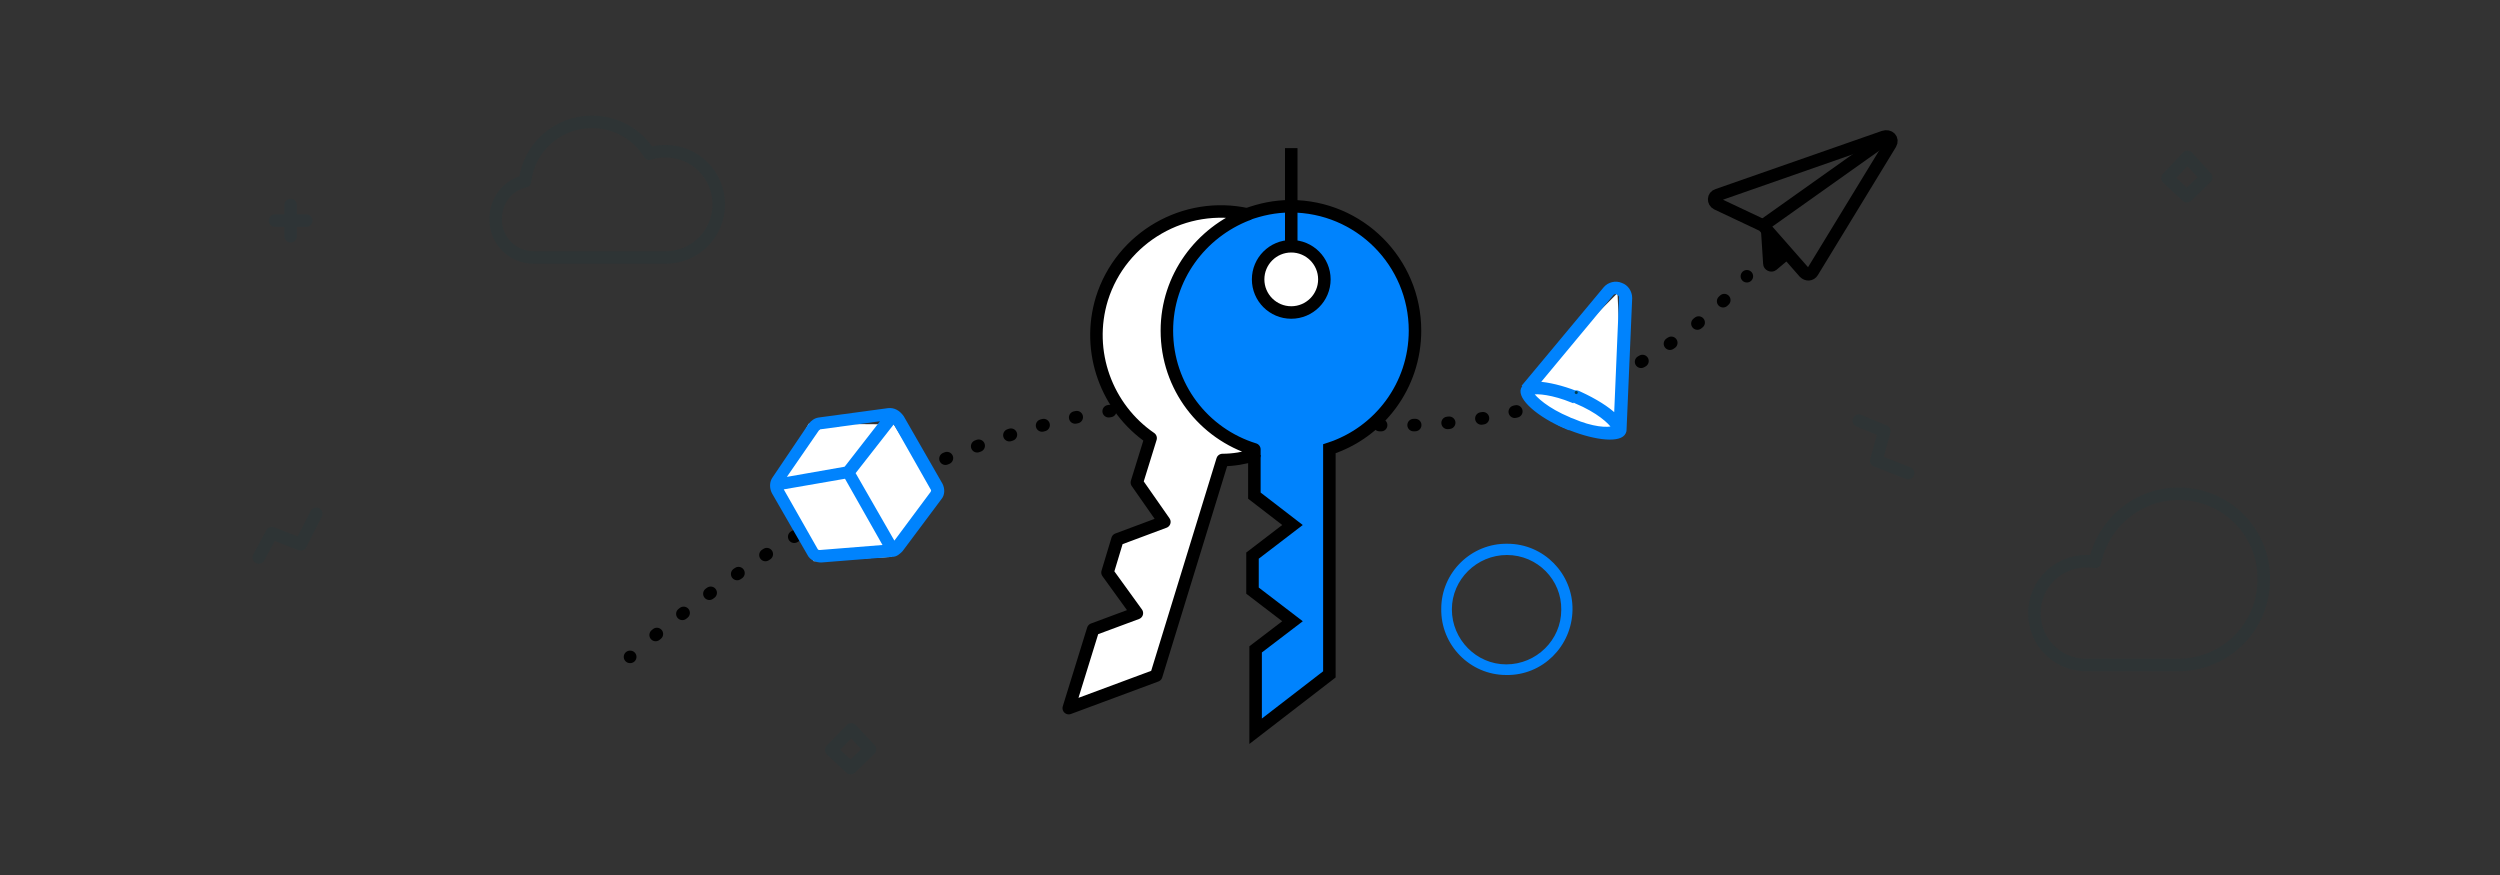 <?xml version="1.0" encoding="utf-8"?>
<!-- Generator: Adobe Illustrator 22.0.1, SVG Export Plug-In . SVG Version: 6.00 Build 0)  -->
<svg version="1.1" id="Layer_1" xmlns="http://www.w3.org/2000/svg" xmlns:xlink="http://www.w3.org/1999/xlink" x="0px" y="0px"
	 viewBox="0 0 400 140" style="enable-background:new 0 0 400 140;" xml:space="preserve">
<rect x="0" y="0" width="400" height="140" fill="#333333" stroke="none"/>
<style type="text/css">
	.st0{opacity:0.1;}
	.st1{fill:none;stroke:#013F4F;stroke-width:2;stroke-linecap:round;stroke-linejoin:round;stroke-miterlimit:10;}
	.st2{opacity:0.1;fill:none;stroke:#013F4F;stroke-width:2;stroke-linecap:round;stroke-linejoin:round;stroke-miterlimit:10;}
	.st3{fill:#0083FD;}
	.st4{fill:none;stroke:#000000;stroke-width:2;stroke-miterlimit:10;}
	.st5{stroke:#000000;stroke-miterlimit:10;}
	.st6{fill:none;stroke:#000000;stroke-width:2;stroke-linecap:round;stroke-miterlimit:10;}
	
		.st7{fill:none;stroke:#000000;stroke-width:2;stroke-linecap:round;stroke-miterlimit:10;stroke-dasharray:0.26,5.192,0.26,5.192;}
	
		.st8{fill:none;stroke:#000000;stroke-width:2;stroke-linecap:round;stroke-miterlimit:10;stroke-dasharray:0.26,5.192,0.26,5.192,0.26,5.192;}
	.st9{fill:#FFFFFF;}
	.st10{fill:#0083FD;stroke:#0083FD;stroke-width:0.5;stroke-miterlimit:10;}
	.st11{fill:#013F4F;stroke:#013F4F;stroke-width:0.5;stroke-linecap:round;stroke-linejoin:round;stroke-miterlimit:10;}
	.st12{fill:#0083FD;stroke:#000000;stroke-width:2;stroke-miterlimit:10;}
	.st13{fill:#FFFFFF;stroke:#000000;stroke-width:2;stroke-linecap:round;stroke-linejoin:round;stroke-miterlimit:10;}
	.st14{fill:#FFFFFF;stroke:#000000;stroke-width:2;stroke-miterlimit:10;}
</style>
<g class="st0">
	<line class="st1" x1="46.5" y1="32.8" x2="46.5" y2="37.8"/>
	<line class="st1" x1="49" y1="35.3" x2="44" y2="35.3"/>
</g>
<polyline class="st2" points="41.4,89.2 43.5,85.3 48.1,87.1 50.6,82.2 "/>
<polyline class="st2" points="297.4,67.3 301.5,69 300.2,73.7 305.3,75.7 "/>
<polygon class="st2" points="136.2,116.7 133,120 136.1,122.9 139.2,119.9 "/>
<path class="st2" d="M348.6,79c-6.6,0-12.1,4.7-13.4,10.9c-0.4-0.1-0.9-0.1-1.4-0.1c-4.6,0-8.3,3.7-8.3,8.3c0,4.5,3.5,8.1,7.9,8.3v0
	h15.1c7.6,0,13.7-6.1,13.7-13.7C362.3,85.2,356.2,79,348.6,79z"/>
<path class="st2" d="M84,29c0.6-5.4,5.2-9.5,10.7-9.5c3.9,0,7.3,2,9.2,5.1c0.8-0.3,1.7-0.4,2.6-0.4c4.7,0,8.5,3.8,8.5,8.5
	c0,4.7-3.8,8.5-8.5,8.5H85.4c-3.4,0-6.1-2.7-6.1-6.1C79.3,32,81.3,29.6,84,29z"/>
<polygon class="st2" points="350,25.1 346.8,28.5 349.9,31.4 353,28.4 "/>
<g>
	<g>
		<path class="st3" d="M241,108c-5.8,0-10.5-4.8-10.4-10.6c0-5.8,4.8-10.5,10.6-10.4c5.8,0,10.5,4.8,10.4,10.6
			C251.5,103.4,246.8,108.1,241,108z M241.1,88.8c-4.8,0-8.8,3.9-8.8,8.7s3.9,8.8,8.7,8.8s8.8-3.9,8.8-8.7
			C249.9,92.8,246,88.8,241.1,88.8z"/>
	</g>
</g>
<g>
	<path class="st4" d="M302.5,23l-12.5,20.5c-0.3,0.5-0.9,0.5-1.3,0.1l-6.5-7.4c-0.1-0.1-0.2-0.1-0.3-0.2l-7.2-3.4
		c-0.6-0.3-0.6-1.2,0.1-1.4l26.6-9.3C302.3,21.6,302.9,22.3,302.5,23z"/>
	<line class="st4" x1="282.2" y1="36" x2="301.5" y2="22.3"/>
	<path class="st5" d="M282.2,36l0.4,6.2c0,0.6,0.8,1,1.3,0.6l2.5-2.1"/>
</g>
<g>
	<g>
		<path class="st6" d="M100.8,105.1C100.8,105.1,100.9,105.1,100.8,105.1"/>
		<path class="st7" d="M104.9,101.6c1.7-1.4,3.9-3.1,6.5-5.1"/>
		<path class="st8" d="M113.5,95c18.9-13.8,55.9-36,91-28.9c42.1,8.5,66.7-13,73.2-19.9"/>
		<path class="st6" d="M279.5,44.2C279.5,44.1,279.5,44.1,279.5,44.2"/>
	</g>
</g>
<g>
	<polygon class="st9" points="129.4,67.8 124.1,77.6 130.2,89.8 142.6,89.1 150.4,79.8 143,67.9 	"/>
	<g>
		<path class="st3" d="M142.1,65.3L131,66.8c-0.7,0.1-1.2,0.5-1.6,1l-5.8,8.6c-0.5,0.7-0.5,1.7-0.1,2.5l5.7,9.9
			c0.4,0.8,1.3,1.2,2.2,1.2l11.3-0.9c0.4,0,0.7-0.1,1-0.3c0.3-0.2,0.5-0.4,0.7-0.6l6.2-8.3c0.6-0.7,0.6-1.7,0.2-2.5l-6.2-10.8
			C143.9,65.6,143,65.2,142.1,65.3z M131,68.9c0,0,0.1-0.1,0.1-0.1c0,0,0.1,0,0.1-0.1l9.6-1.3l-5.6,7.2c-0.1,0.1-0.1,0.1-0.2,0.1
			l-9.1,1.6L131,68.9z M130.8,87.8l-5.4-9.5l9.8-1.7l6,10.6L131.2,88C131,88,130.9,88,130.8,87.8z M148.9,78.7l-5.8,7.8l-6.2-10.8
			l6.1-7.8l5.9,10.4C149,78.4,149,78.5,148.9,78.7z"/>
	</g>
</g>
<g>
	<path class="st9" d="M258.8,46.9l-15.3,15.3c0,0,3.1,5.2,7.5,6.5c4.4,1.3,8.8,0,8.8,0L258.8,46.9z"/>
	<g>
		<g>
			<path class="st10" d="M260,68.7l0.9-21c0-1-0.6-1.9-1.5-2.2c0,0,0,0,0,0c-0.9-0.4-2-0.1-2.6,0.6l-13,15.6l0.1,0.1
				c-0.1,0.1-0.2,0.2-0.3,0.4c-0.6,1.5,2.5,4.3,7,6.2c0.2,0.1,0.4,0.2,0.6,0.2c4.3,1.7,8.1,2,8.7,0.6c0.1-0.2,0.1-0.3,0.1-0.5
				L260,68.7z M251.6,67.2c-0.2-0.1-0.4-0.1-0.5-0.2c-3.6-1.5-5.5-3.3-6-4.1c0.9-0.2,3.3,0,6.5,1.3l0.6-1.4l0,0
				c-2.3-0.9-4.5-1.4-6.1-1.5l11.8-14.2c0.3-0.4,0.8-0.3,0.9-0.2c0.1,0.1,0.5,0.2,0.5,0.7l-0.8,18.9c-1.2-1.2-3.3-2.5-5.7-3.6
				c-0.2-0.1-0.4-0.2-0.6-0.2l-0.6,1.4c0.2,0.1,0.4,0.1,0.5,0.2c3.6,1.5,5.5,3.3,6,4.1C257.2,68.7,254.8,68.6,251.6,67.2z"/>
		</g>
		<g>
			<polygon class="st11" points="252.2,62.8 252.2,62.8 252.2,62.8 			"/>
		</g>
	</g>
</g>
<g>
	<circle class="st3" cx="206.5" cy="52.5" r="19.4"/>
	<circle class="st12" cx="206.6" cy="44.7" r="5.3"/>
	<path class="st12" d="M206.6,39.5"/>
	<path class="st12" d="M206.6,23.7"/>
	<path class="st12" d="M200.7,72.8v6.5l6.1,4.7l-6.4,4.9v5.6l6.4,4.9l-5.9,4.5V117l11.8-9.1V71.8c8-2.6,13.7-10.1,13.7-18.9
		c0-11-8.9-19.9-19.9-19.9c-2.5,0-4.8,0.5-7,1.3"/>
</g>
<path class="st13" d="M186.7,52.9c0-8.5,5.4-15.7,12.9-18.6c-10-2.2-20.2,3.6-23.3,13.5c-2.6,8.5,0.8,17.5,7.8,22.3l-2.2,7.1
	l4.4,6.3l-7.5,2.8l-1.6,5.3l4.7,6.5l-7,2.6l-3.9,12.6l14-5.2l10.6-34.5c1.7,0,3.5-0.3,5.1-0.8v-0.9
	C192.6,69.4,186.7,61.9,186.7,52.9z"/>
<circle class="st14" cx="206.6" cy="44.7" r="5.3"/>
<line class="st12" x1="206.6" y1="23.7" x2="206.6" y2="39.5"/>
</svg>
